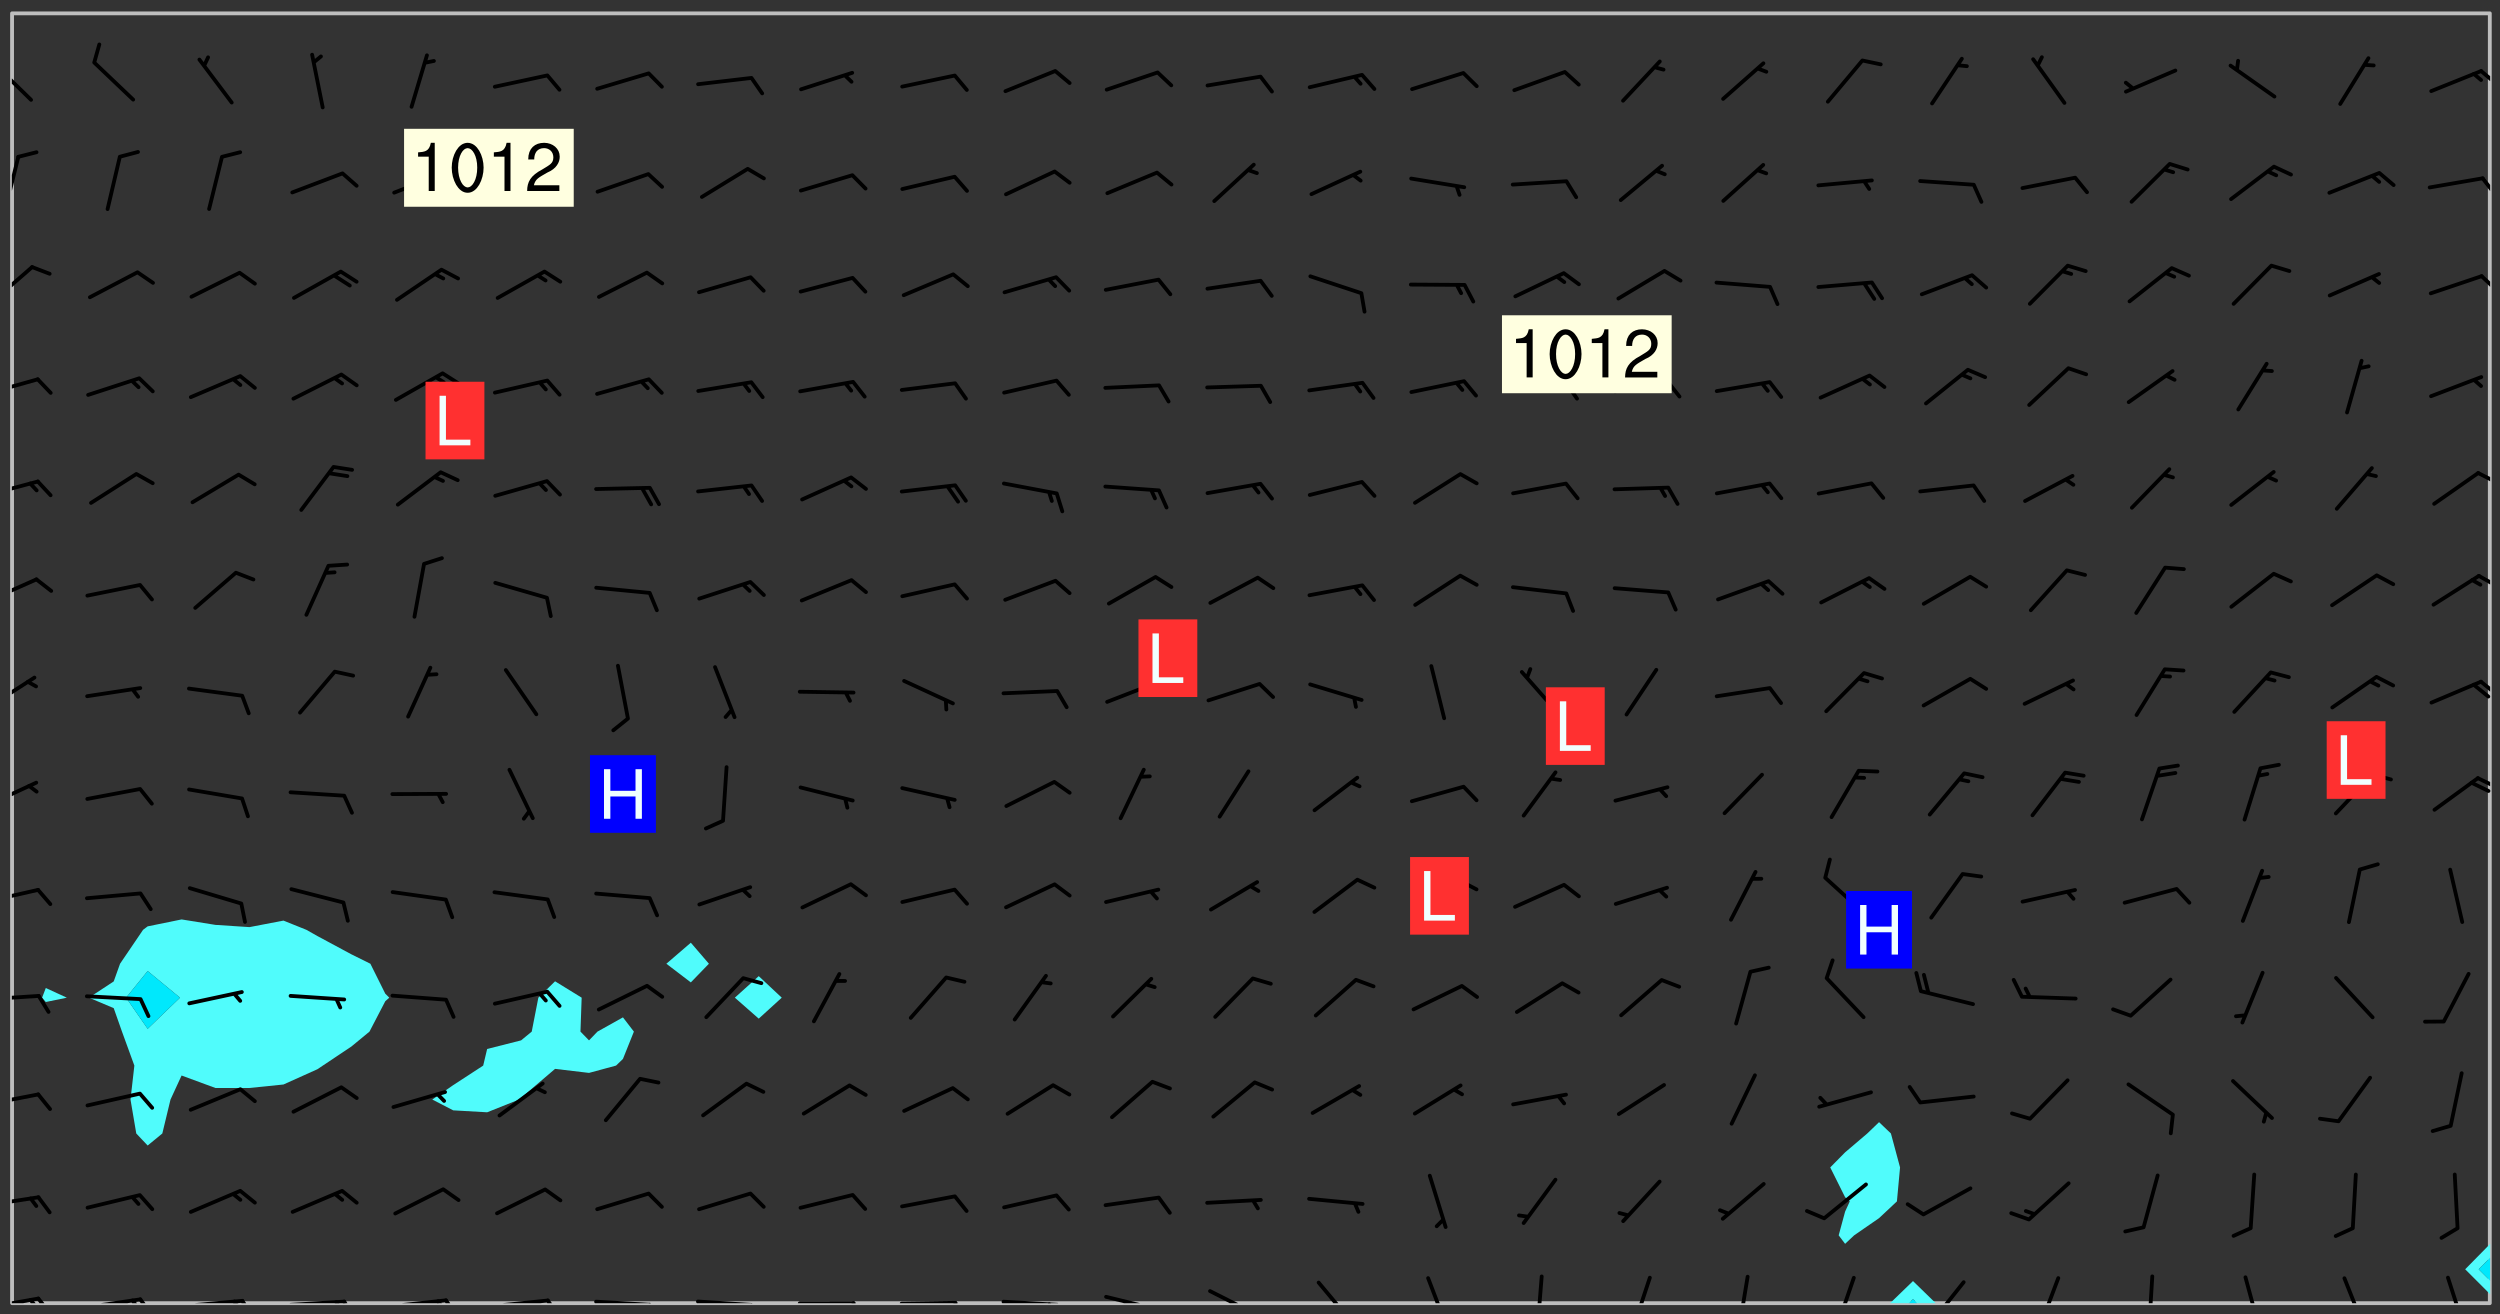 <svg xmlns="http://www.w3.org/2000/svg" role="img" xmlns:xlink="http://www.w3.org/1999/xlink" viewBox="142.45 309.95 326.84 171.84"><rect x="142.45" y="309.95" width="326.84" height="171.84" fill="#333333" stroke="none"/><defs><clipPath id="a"><path d="M144 311.672h1v168.656h-1zm0 0"/></clipPath><clipPath id="b"><path d="M144 311.672h324v168.656H144zm0 0"/></clipPath><clipPath id="c"><path d="M389 477h7v3.328h-7zm0 0"/></clipPath><clipPath id="d"><path d="M391 479h3v1.328h-3zm0 0"/></clipPath><clipPath id="e"><path d="M467 311.672h1V473h-1zm0 0"/></clipPath><clipPath id="f"><path d="M144 479h4v1.328h-4zm0 0"/></clipPath><clipPath id="g"><path d="M147 479h3v1.328h-3zm0 0"/></clipPath><clipPath id="h"><path d="M146 479h2v1.328h-2zm0 0"/></clipPath><clipPath id="i"><path d="M153 479h9v1.328h-9zm0 0"/></clipPath><clipPath id="j"><path d="M160 479h3v1.328h-3zm0 0"/></clipPath><clipPath id="k"><path d="M159 479h2v1.328h-2zm0 0"/></clipPath><clipPath id="l"><path d="M166 479h9v1.328h-9zm0 0"/></clipPath><clipPath id="m"><path d="M173 479h3v1.328h-3zm0 0"/></clipPath><clipPath id="n"><path d="M172 479h3v1.328h-3zm0 0"/></clipPath><clipPath id="o"><path d="M180 479h8v1.328h-8zm0 0"/></clipPath><clipPath id="p"><path d="M187 479h2v1.328h-2zm0 0"/></clipPath><clipPath id="q"><path d="M186 479h2v1.328h-2zm0 0"/></clipPath><clipPath id="r"><path d="M193 479h9v1.328h-9zm0 0"/></clipPath><clipPath id="s"><path d="M200 479h3v1.328h-3zm0 0"/></clipPath><clipPath id="t"><path d="M199 479h2v1.328h-2zm0 0"/></clipPath><clipPath id="u"><path d="M206 479h9v1.328h-9zm0 0"/></clipPath><clipPath id="v"><path d="M213 479h3v1.328h-3zm0 0"/></clipPath><clipPath id="w"><path d="M220 479h8v1.328h-8zm0 0"/></clipPath><clipPath id="x"><path d="M227 480h2v.328h-2zm0 0"/></clipPath><clipPath id="y"><path d="M233 479h8v1.328h-8zm0 0"/></clipPath><clipPath id="z"><path d="M240 480h2v.328h-2zm0 0"/></clipPath><clipPath id="A"><path d="M246 480h9v.328h-9zm0 0"/></clipPath><clipPath id="B"><path d="M253 480h3v.328h-3zm0 0"/></clipPath><clipPath id="C"><path d="M260 480h8v.328h-8zm0 0"/></clipPath><clipPath id="D"><path d="M267 480h2v.328h-2zm0 0"/></clipPath><clipPath id="E"><path d="M273 479h8v1.328h-8zm0 0"/></clipPath><clipPath id="F"><path d="M279 480h2v.328h-2zm0 0"/></clipPath><clipPath id="G"><path d="M286 479h9v1.328h-9zm0 0"/></clipPath><clipPath id="H"><path d="M292 480h2v.328h-2zm0 0"/></clipPath><clipPath id="I"><path d="M300 478h8v2.328h-8zm0 0"/></clipPath><clipPath id="J"><path d="M314 477h6v3.328h-6zm0 0"/></clipPath><clipPath id="K"><path d="M328 476h4v4.328h-4zm0 0"/></clipPath><clipPath id="L"><path d="M343 476h2v4.328h-2zm0 0"/></clipPath><clipPath id="M"><path d="M355 476h4v4.328h-4zm0 0"/></clipPath><clipPath id="N"><path d="M369 476h3v4.328h-3zm0 0"/></clipPath><clipPath id="O"><path d="M382 476h4v4.328h-4zm0 0"/></clipPath><clipPath id="P"><path d="M394 477h6v3.328h-6zm0 0"/></clipPath><clipPath id="Q"><path d="M408 476h4v4.328h-4zm0 0"/></clipPath><clipPath id="R"><path d="M423 476h2v4.328h-2zm0 0"/></clipPath><clipPath id="S"><path d="M435 476h4v4.328h-4zm0 0"/></clipPath><clipPath id="T"><path d="M448 476h4v4.328h-4zm0 0"/></clipPath><clipPath id="U"><path d="M462 476h3v4.328h-3zm0 0"/></clipPath><clipPath id="V"><path d="M144 466h4v2h-4zm0 0"/></clipPath><clipPath id="W"><path d="M144 452h4v3h-4zm0 0"/></clipPath><clipPath id="X"><path d="M144 439h4v2h-4zm0 0"/></clipPath><clipPath id="Y"><path d="M144 426h4v3h-4zm0 0"/></clipPath><clipPath id="Z"><path d="M144 412h4v4h-4zm0 0"/></clipPath><clipPath id="aa"><path d="M466 411h2v3h-2zm0 0"/></clipPath><clipPath id="ab"><path d="M465 412h3v2h-3zm0 0"/></clipPath><clipPath id="ac"><path d="M144 398h4v5h-4zm0 0"/></clipPath><clipPath id="ad"><path d="M466 398h2v3h-2zm0 0"/></clipPath><clipPath id="ae"><path d="M465 399h3v3h-3zm0 0"/></clipPath><clipPath id="af"><path d="M144 385h4v4h-4zm0 0"/></clipPath><clipPath id="ag"><path d="M466 384h2v3h-2zm0 0"/></clipPath><clipPath id="ah"><path d="M144 372h4v3h-4zm0 0"/></clipPath><clipPath id="ai"><path d="M466 371h2v3h-2zm0 0"/></clipPath><clipPath id="aj"><path d="M144 359h4v3h-4zm0 0"/></clipPath><clipPath id="ak"><path d="M144 344h3v6h-3zm0 0"/></clipPath><clipPath id="al"><path d="M466 345h2v3h-2zm0 0"/></clipPath><clipPath id="am"><path d="M144 330h2v8h-2zm0 0"/></clipPath><clipPath id="an"><path d="M466 333h2v3h-2zm0 0"/></clipPath><clipPath id="ao"><path d="M144 317h3v7h-3zm0 0"/></clipPath><clipPath id="ap"><path d="M466 318h2v4h-2zm0 0"/></clipPath><g id="aq" clip-path="url(#clip1)"><path fill="#fff" fill-opacity="0" fill-rule="evenodd" d="M0 0h1000v1000H0zm0 0"/><path fill="#d3d3d3" fill-opacity="0" fill-rule="evenodd" d="M162.152 355.867l-.234.293.059.234.117.172.176.234.293.348.113.059.117-.172.059-.234.176-.176.465-.176h.699l.234.293.289.816.059.176.176.23.352.234.699.699.172.176.234.348.234.41.289.582.41.465.23.234.234.176.117.23.176.293.172 1.164v.234l.059.289.059.117.117.117.348.41.117.172.176.176.176.234.117.172.172.352.059.234.234.406.234-.059-.176.176-.059.93h-.582l-.234-.113-.348.113-.117.117-.059.293-.059.176-.117.172-.465.293-.059.234-.059.113v.645l.059.172v.41l.059.059v.406l.059.406.117.176.059.059.23.641-.059.293v.699l-.059.582v.234l-.059.23-.055.352v1.922l.055.117h.426l-.367.117-.023.352.891 1.168 1.742.539 1.34.359v.539l.09.809.535.715 1.52.27.891-.086.09 1.164.535.18 1.16-.18 2.055-.984 1.16-.363 1.879-.176 1.695-.18-.18.719-1.516.086-1.25.09-.805.27-1.074.809.27.719.535.898-.18.625-.266.809.266 1.078.625.898.805.18 1.25-.18-.266.723.098.504.055.293v.172l.059.293v.406l.176.117.352.117h.406l.293-.176.113-.117.059-.117.117-.23.059-.176.352-.465.23-.176.176-.059.176.059.059.176.117.988.055.469.059.172.117.234.176.059.816.059h.289l.117.234.059.406.059.352v1.105l.117.293.117.348.289.699.176.352.582.754.352.176.172.059.469.234.641.465.348.234.293.176.293.055.23.062.816.348.293.176.113.172.352.352.117.176.523.641v.289l.059.352v.348l.059.352.059.289.117.059.172.059h.176l.582.234.176.117.176.289.176.234.113.234.293.23.117.117v.41l.059.055.289.234.234.117.059.117.117.172.059.117.23.234.059.176.234.059.117.059-.117.113-.059.117v.117l-.117.293-.117.289v.582l.176.117.117.059.059.117.117.117.113.059.176.348.059.352.059.406v.176l-.059.176-.117.699v.172l.117.176.293.293h.406l.176.117.117.172.117.293v.234h-.527l-.23-.234h-.234l-.176.059-.059.699.059.348.117.176.176.41.117.23.289.469.176.055h.523l.234.059.758.641.059.293v.234l.059.059.23.348v.352l-.117.172v.293l.293.289.293.176.172.059.293.176.293.117.582.406.289.234.293.176.219.16.016.012.23.176.641.523.176.234.117.176.176.176.113.172v.641l.117.176.469.117.582.117.234.059.23.113.293.117.113.059.586.352.289.172.176.062.176.055.176.059.699.352.289.176.234.055.289.176.234.117.641.406.293.117.172.059.234.059.41.059.23.059.234.117.059.172-.41.176.469.059.059.293.113.234.176.055.234.059.176.059.406.117.641.234.117.172.059.234v.176l-.059.117-.059.406.234.234.117.059.348.117.641.23.176.117.289.117.176.176.234.465.582 1.105.176.176.348.176.176.117.352.117 1.047.523.234.059.465.113.293.059.465.176.758.582.234.234.348.465.176.176.289.234.816.699.293.176.289.289.293.176.293.289.695.641.176.176.293.234.289.234.469.289.641.582.348.234.234.293.348.348.352.465.934.992.348.406.117.176.234.059.113.117.645.176.23.113.234.059.293.176.23.117.934.699.406.406.234.176.406.176.234.117.816.348.348.234.234.117.293.289.23.117.758.352.352.172.23.059.293.117.234.059.871.176h.816l.469.23.172.059.875.699.465.117.293.059.176.059.23.059.469.059.348.059.352.059.406.059h.293l.172.059v.23l.176.176h.293l.348.059.352.059.699.117h.641l.465-.234.293-.176.172-.117.41-.172.289-.176.934-.465.469-.293.523-.293.465-.172.465-.176 1.051-.465.289-.117.41-.117.289-.117.527-.176 1.516-.699.582-.348.289-.059.293-.059.348-.117.875-.23.352-.117h.113l.234-.059.875-.234.234-.059h.812l.352-.059.816-.117.172-.059.352-.055.293-.059.23-.059.816-.176.176-.059h.348l.234-.059.465-.117.758-.172.234-.059h.348l.41-.117.289-.059 1.285-.059h.289l.41-.059.23-.059h.176l.875-.117h.406l.41-.117h.348l.352-.113.871-.059h1.75l1.047.289.41.117.289.117.352.117.289.117 1.051.172.289.059h.293l.293.059.172.059.41.059.172.059.117.059h.117l.117.059.352.059h.113l.41.066 1.922.395 1.926.395 1.52.449 1.695.719 2.145.805 1.605-.719 1.43-.805 1.16-1.078 1.25-.449 3.035-.719 1.875-.359 2.145-1.348 2.234-1.254 2.5-1.258 1.695-.449 1.785-.18 1.16-.27.625.539 1.34-.27.715-.988.984-1.344.445-.18.805-.359 1.875-.539 1.785-.449 1.25-.27 1.16-.09 1.699-.09 1.961-.27 1.25-.09h.539l.625-.09h.891l2.145-.18 2.41-.18 2.59-.09 1.695.18 1.609.09 1.43.359 1.16.719 1.875.988 1.16 1.527.266.715.629.09.355.898.535.539.535 1.527 1.074.359h.535l-.805.535.09 1.707.715 2.695.891.805.895.988.715 1.258 1.785.539 1.52-.18.355 1.344 1.609-.805.98-.539.27.27.316-.215.219-.145.801.449.449-.359h.355l.535-.27.539-.719.535-.27.625-.988 1.16.449.84.371 1.395.617 1.695-.18h1.605l1.785.09.18-1.707.535-1.344.805.27.492.848.402.406-.09.539v.359l.715.449.711-.27h1.43l.359.988.445 1.258.715 1.344 1.25.629 1.695.629.715-.18.18-.539.98-.09.449.359.086 1.258-.266.629-.535.18v.539l.715.984.266.539.984.988.801 1.078-.266.359-.09.898-.625 2.332-.355 2.066-.09 1.793-.18.719-.09.539v1.438l-.98 1.883-.359 1.707-.535.898-.805 1.168-.266.539 2.055 1.254.086.359-.355.539-.09-.18v.809l.09 1.438-.445.715-1.074.094-.266.715.535.898.805.719 1.16.809 1.34.27.445.359-.355.449-1.789-.09-1.25-.449-.715-.719-.625-.09-.176 3.59-.188 1.309h89.359V311.703h-55.27v49.082l.762.125 3.289.543 2.023 2.836v2.754l2.352.332 2.348.332h4.051l-1.379 4.16-2.023.707-2.023.703-.543.344-2.594 1.617-.188.117-2.023-2.078-.73-2.742-2.672-2.078-1.375-3.5-.066-.082-1.957-2.672 2.75-1.418v-49.082H294.422v91.414l.117.031.133.012.074.074.105.047.09.059.086.059.09.059.297.297.059.09.031.117.027.117.016.137-.031.117-.059.09-.059.086-.043.105-.047.102-.027.121v.145l.176.27.148.148.074.086.074.074.043.105.062.09.059.086.043.105.059.09.047.102.043.105.059.086.117.18.074.074.062.086.059.09.043.105.059.09.059.086.062.09.059.09.043.102.117.18.074.074.059.086.074.074.09.059.105.047h.148l.133-.016.133.016.102-.047.074-.074.047-.102-.016-.133v-.148l-.047-.105-.027-.117-.047-.102-.027-.121-.043-.102-.062-.09-.043-.102-.043-.105-.031-.117-.016-.133-.012-.137.086-.059.059-.086.121-.031.043.105.016.133v.117l.059.102.059.09.09.059.148.148.059.09.043.105-.012.102.086.059.105.047.086.059.09.059.074.074-.117.027-.105.047-.086.059-.074.074-.059.09-.062.086-.027.121-.047.102-.043.105-.031.117-.012.133-.016.133v.148l.027.117.047.105.043.102.059.09.074.074.09.059.074.074.09.059.059.09.043.105.047.102.117.031.133.016h.148l.117-.031.105.043.043.105.047.102.027.121L299.5 410l.027.117.031.121.027.117.105.043.102.047.133-.016.148.148.062.086.074.074.07.074.09.062.105.043.102.043.117.031.137.016.117-.031.074-.074.027-.117-.012-.133-.031-.121-.027-.117.043-.105h.117l.09.062.117.027h.148l.133.016h.148l.133.016.133-.016h.148l.133-.016.133-.012.137.012.117-.027.133-.016.191-.059-.059.176-.016.133-.027.121-.016.133-.059.086-.133.016-.105.047-.105.043-.117.031-.117.027-.266.031h-.148l-.133.016-.074.074.059.086.148.148.117.18.074.07.09.062.09.059.086.059.09.059.102.043.105.062.105.043.086.059.105.047.102.043.18.117.059.09-.043.102-.047.105.016.133.223.223.059.09.043.102.031.121.043.102.016.133.031.117.012.137.031.117.148.148.102.043.105.043.117.031.133.016.137.016h.117l.117-.031.09-.059.043-.105.047-.102.043-.105.031-.117.012-.133v-.148l-.012-.133-.016-.133-.031-.117-.043-.105-.047-.105-.043-.102-.043-.105-.016-.133.016-.133.027-.117.031-.117.027-.121.047-.102.09-.059.086-.062.074-.074.09-.059.223-.223.059-.086.074-.074.117-.18.059-.086v-.148l-.074-.074-.102-.047-.105-.043-.102-.043-.059-.09-.047-.105-.027-.117.09-.059.117-.031.102-.043.18-.117.148-.148.012-.133-.012-.105-.09-.059-.133.016h-.148l-.133.016-.133-.016-.121-.031-.086-.059-.074-.074-.059-.09-.062-.086-.117-.18-.059-.086.031-.121.086-.059.121-.031.059-.086v-.121l-.031-.117-.059-.09-.059-.086-.047-.105-.027-.117-.016-.133.059-.09.074-.074.09-.059.117-.18.074-.074.059-.086.148-.148.121-.031.133-.016.133.016.074.074.043.105.016.133-.031.117-.117.031-.133.012-.148.148-.043.105-.047.102-.027.121-.031.117v.148l.031.117.043.105.059.09.074.07.074.074.117.031.121.027.117-.027.133-.016h.117l.09.059.074.074.047.105.059.086.102.047.133.016.105.043.086.059-.012.105-.074.074-.18.117-.059.09-.09.059-.07.074-.074.074-.062.09-.027.117-.016.133.016.133-.016.133v.148l.016.133.027.117.031.121.074.074.09.059.086.059.09.059.117.031v.086l-.102.047-.09.059-.266.031-.117.027h-.148l-.105.043-.102.047-.059.09-.062.234-.012.133-.031.121-.016.133v.293l-.012.133.012.137.016.133.133.016.133.012.121.031.086.059.074.074.047.105.043.102.016.133v.445l-.016.133v.445l.031.266.027.117.016.133.031.117.086.211.031.266v.148l-.031.117-.027.117-.031.121-.027.117-.031.117-.031.121-.012.133-.016.133.09.059.117-.031.102.016.047.105-.031.266v.441l-.043.105-.047.105-.043.102-.043.105-.059.086-.031.121-.043.117-.031.117-.016.133.016.133.059.09.105.047.086.059.059.086-.012.137-.031.117-.043.102v.445l-.016.133v.148l-.031.117-.043.105-.027.117-.047.105-.043.102-.031.121-.027.117-.031.133-.031.117-.027.117-.043.105-.031.117-.031.121-.012.133-.016.133v.297l.027.117v.148l.047.398.027.117.059.09.121.031h.148l.133-.016.059.09v.117l-.059.09-.09.059-.102.043-.105.047-.09.059-.086.059-.137.016-.117-.031-.133-.016-.102.047-.062.086-.012.137-.016.133-.031.117-.027.117-.016.133-.031.121v.297l.016.133.031.117v.148l.012.133v.148l-.027.117-.047.102-.027.121-.031.117-.059.09-.074.074-.102.043-.105.047-.117.027-.121.031-.102-.047.059-.086.105-.047.027-.117.031-.117.027-.121.031-.117v-.148l.016-.133-.031-.117-.043-.105-.105.016-.074.074-.102.043-.09.062-.074.074-.043.102-.016.133-.031.117L304.25 426l-.031.117-.027.117-.031.121-.027.117-.031.117-.043.105-.09.059h-.09l-.117-.031-.031-.086.016-.137-.031-.117v-.148l-.012-.133v-.148l-.062-.234-.027-.121-.043-.102-.047-.105-.059-.086-.059-.09-.043-.105-.062-.086-.148-.148-.07-.074-.105-.047-.105-.043-.102-.043-.297-.297-.09-.074-.086-.059-.105-.043-.09-.062-.086-.059-.105-.043-.09-.059-.086-.062-.074-.07-.105-.047-.086-.059-.105-.043-.09-.062-.102-.043-.105-.043-.086-.059-.105-.047-.105-.043-.102-.047-.09-.059-.102-.043-.105-.043-.09-.062-.117-.027-.133-.016-.133.016H299.75l-.133.016-.117-.031-.09-.059-.074-.074-.09-.059-.102-.047h-.148l-.121-.027-.102-.043-.074-.074-.117-.18-.09-.059-.102-.043-.09-.062-.105-.043-.09-.059-.086-.059-.105-.047-.059-.086-.059-.09-.043-.105-.047-.102-.074-.074-.086-.059-.074-.074-.09-.059-.223-.223-.043-.105-.031-.266.105-.043h.145l.105.043.074.074.09.059.086.059.105.047.09.059.148.148.07.074.148.148.062.086.074.074.086.059.074.074.09.062.09.059.086.059.27.176.102.047.105.043.102.043.047-.074.059-.086.074-.074.07-.074.105.043.074.074.059.09.043.102.047.105.043.105.121.027.117-.027.074-.09.043-.105.059-.09.074-.074.105-.043.117-.027.133.012.09.059.148.148.059.09.043.105.047.102.043.105.043.102.105.047.105.043.133.016.086-.059.059-.09.074-.074.105-.043.117.027.105.047.102.043.105.043.102.047.18.117v.117l-.016.133.016.133.016.137.059.086.102.047.121.027.117.031h.148l.117-.031.059-.09.18-.117.059-.09.074-.074.059-.086.117-.18.18-.117.117.031.09.059.043.074-.016.133v.117l.09.059h.148l.133-.016.133-.012.266-.031.105-.043.117-.031.121-.027.074-.074.07-.074.062-.09-.016-.105-.047-.102-.102-.043-.105-.016-.117.027-.266.031h-.148l-.074-.074-.09-.059-.117-.031-.117-.027-.133-.016h-.148l-.133.016h-.297l-.105-.047-.148-.148-.043-.102-.059-.09.223-.223.086-.059.105-.043.117-.031.133-.016.133.016.137.016.102.043.133-.012.09-.062.102-.043.062-.09-.047-.102-.09-.059-.117-.031-.102-.043-.059-.09-.062-.09v-.117l.016-.133.105-.047.074-.07v-.121l-.09-.059-.031-.117.09-.059.074-.074.043-.105.059-.09.047-.102.016-.133v-.148l-.047-.105-.043-.102-.09-.059-.133-.016-.102-.043-.137-.016-.117-.031h-.445l-.133-.016-.133-.012-.133-.016-.117-.031h-.148l-.133-.016-.133-.012-.266-.031-.121-.043-.086-.059-.074-.074v-.148l.012-.133.105-.047.102-.043.133-.016h.152l.133-.016h.293l.121.031.102.043.09.059.234.062.121-.047.09-.059.102-.043.133-.016.105.043.102.047.133.012.121-.027h.145l.121-.031.117-.027.105-.047.074-.074.086-.059.148-.148.059-.086.047-.105.027-.117.016-.105-.102-.043-.09-.059-.117-.031-.105-.043-.09-.062-.074-.086-.074-.074-.102-.043-.105-.047-.102-.043-.059-.09-.047-.102-.086-.211-.062-.086-.059-.09-.074-.074-.086-.059h-.27l-.117.031-.09.059-.102.043-.133.016-.105-.016-.027-.117-.062-.09-.117-.031-.102-.043-.148-.148-.031-.117-.016-.105.074-.074.18-.117.117-.027.117-.031.137.016.102.043.105.043.102.047.105.043.117.031.133.016.117.027.133.016.105-.016.09-.059-.074-.074-.105-.043-.074-.074-.074-.09-.148-.148-.086-.059-.09-.059-.074-.074-.09-.059-.102-.047-.121-.027-.102-.047-.105-.043-.117-.031-.102-.043-.121-.031h-.148l-.117.031-.105.043-.086.062-.18.117-.086.059-.09.059-.105.047-.086.059-.105.043-.102.043-.105.047-.074.074-.059.09-.059.086-.047.105-.059.086-.074.074-.133-.012-.117-.031h-.117l-.074.074-.09.059-.074.074-.09.059-.086.059-.105.047-.102.043-.137.016-.102-.043-.148-.148-.105-.047h-.086l-.105.047-.102.043-.121.031-.117-.031-.074-.074v-.117l.031-.121.074-.07.059-.09.074-.074.117-.031.105-.043h.293l.133-.016.137-.016.102-.043.09-.059.102-.047.09-.059.133-.012.09.059.133.012.09-.059.086-.059.105-.043.09-.059.086-.062.09-.059.148-.148.059-.086.059-.09.105-.043.133-.016.117.027.121.031.059-.059.059-.09.031-.266.027-.117.105.012.133.016.102-.043.09-.059.059-.09.074-.074.059-.09.047-.102.012-.133-.012-.133-.047-.105-.148-.148-.059-.09-.059-.086-.043-.105v-.445l.016-.133v-.148l.012-.133-.059-.059-.09.059-.102-.043-.18-.117-.086-.059-.062-.09-.059-.09-.074-.074-.086-.059-.121.031-.102.012-.105.047-.086.059-.105.043-.148.148-.09.059-.086.059-.09.062-.105.043-.133.016v-.121l.105-.043.117-.031.074-.07.043-.105v-.148l-.027-.117-.148-.148-.133-.016h-.148l-.117.031-.105.043-.102.043-.09.062-.117.027-.074-.074.012-.133-.043-.102-.043-.105-.09-.059-.117.027-.121.031-.117.031-.102.043-.121.031-.102.043-.105.043-.09.059-.102.016v-.117l.016-.133-.059-.09-.074.043-.148.148-.059.09-.074.074-.047.105-.043.102-.074.074-.059.09-.074.074-.059.086-.074.074-.09.062-.074.07-.074.074-.102.016-.133.016-.105-.043v-.121l.148-.148.043-.102.059-.09.047-.102.043-.105.059-.09.031-.117.043-.102.031-.121.027-.117.047-.105.043-.102.043-.105.074-.07.09-.062.09-.059.102-.043h.297l.266-.031.105-.043-.074-.074-.117-.031-.105-.043-.09-.059-.102-.047-.09-.059-.102-.043-.105-.043-.09-.062-.086-.059-.105-.043-.102-.043-.121-.031-.117-.031-.102-.043L297.5 410.25l-.102-.043-.09-.059-.043-.105-.016-.133.102-.043.133-.016.137.016.133-.016.102-.043.059-.09.016-.105-.09-.059-.074-.074-.102-.043-.09-.059-.148-.148-.043-.105-.016-.133v-.293l-.059-.09-.09-.059-.074-.074-.043-.105-.031-.117-.059-.09-.074-.074-.117-.027-.074-.074-.09-.059-.09-.062-.086-.059-.074-.074-.059-.086-.047-.105-.086-.059-.148-.148-.195-.059-.133.016-.102.043-.074.074-.047.102-.043.105-.059.09-.059.086-.297.297-.09.059h-.086l-.062-.086-.043-.105.031-.117.059-.09.027-.117-.012-.133-.09-.062-.105.047-.117.027-.117.031-.27.176-.102.047-.117.027-.105.047-.09.059-.102.043-.059-.086-.047-.105.016-.133.047-.105.07-.074.074-.07.059-.09v-.148l-.043-.105h-.238l-.102.047-.031.117-.027.117-.031.121-.074.043-.133.016-.074-.047-.043-.102-.043-.105-.047-.102-.043-.105-.121.031-.102.043-.133.016-.117.031-.105.043-.09.059-.102.047-.121.027-.133.016-.102-.043-.059-.09-.047-.105-.043-.102-.043-.105v-.117l.059-.09.086-.059.18-.117.102-.047.105-.043.105-.059.102-.043.09-.062.102-.043.105-.059.102-.047.09-.059.105-.043.102-.043.09-.062.102-.043.137-.016.117.031.102.043.121.031.102.043.105.047.102.043.105.043.102.047.105.043.102.043.105.047.086.059.105.043.117.031.105.043.102.047.09.059.105.043.102.043.105.047.117.027.102.047.121.027h.148l.086-.059.016-.102.059-.09-.027-.117-.074-.074-.117-.18-.074-.074-.09-.074-.18-.117-.086-.059-.105-.043-.102-.047-.27-.176-.059-.09-.074-.074-.059-.09-.043-.102-.031-.117-.016-.137v-.562l-.012-.133-.016-.133-.031-.117-.016-.133-.012-.133-.031-.121-.223-.223-.059-.086-.016-.105.031-.117.133-.016v-91.414H172.992v1.453l-.059.234-.352 1.051-.172.523-.117.348-.176.41-.117.172-.234.293-.23.059h-.352l-.117.059-.23.406v.293l.117.176.23.23.117.234.641.758.293.465.176.234.23.352.234.348.641.816.176.465.172.41.117.695.176.469.117 1.398.059.465v.875l.117 1.047v4.781l-.059.465-.352 1.281-.176.523-.113.41-.352.93L172.934 336l-.234.582-.117.176-.172.348-.176.406-.352.816-.059.293-.113.293-.117.289-.059.176-.117.875-.059.406-.059.117-.059.176-.059.172-.23.527-.117.172v.234l-.117.234-.059.172-.176.586v.289l-.059.176v.293l-.059.113-.059.527v.172l-.055.234v2.621l-.176.816-.117.176-.176.234-.117.172-.113.234-.586.934-.23.289-.293.465-.176.234-.289.352-.352.699-.113.23-.176.41-.176.23-.406.527-.816.699-.293.172-.289.234-.176.117-.176.176-.523.406-.527.176-.172.176-.234.055-.641.176h-.758m12.211 31.023l-1.074.449.359.895 1.25-.715.445-.539-.98-.09"/><path fill="#d3d3d3" fill-opacity="0" fill-rule="evenodd" d="M201.508 416.598h-.895l.449.629.98.359.805-.09.445-.988-.176.09-.715-.355-.895.355m154.621 59.07l-.059-.523v-.293l.113-.293.059-.23.469-.469h.113l.117-.113.117-.059h.176l.234-.059h.348l.234.059.117.059.23.172.059.176.117.582v.293l-.117.176-.172.289-.176.176-.527.523-.23.234-.117.059h-.176l-.117-.059-.406-.293-.176-.117-.117-.059-.059-.113-.055-.117m6.641-10.957l-.059-.172v-1.109l.059-.172.176-.059.172-.059h.176l.234-.059.117.059.059.699-.059.172-.117.176-.117.059-.234.523-.113.059h-.234l-.059-.117m9.613-14.391l-.117-.176v-.699l.293-.875.117-.172.176-.352.113-.23.117-.293.352-.758.117-.23.172-.234h.176l.117-.059h.641l.117.059.234.234.172.113.352.293.117.117.113.176v.113l.117.059.117.117v.699l-.059.176v.23l-.059.176-.348 1.051-.117.23-.117.234-.117.059-.23.234-.641.289h-.875l-.41-.117-.641-.465"/><path fill="none" stroke="#bebebe" stroke-linecap="round" stroke-linejoin="round" stroke-miterlimit="10" stroke-width=".5" d="M467.957 311.695H144.027v168.625h323.93v-168.625"/><g clip-path="url(#a)"><path fill="#fff" fill-opacity="0" fill-rule="evenodd" d="M144 475.891v4.438h.004H144V311.672h.004H144v164.219"/></g><g clip-path="url(#b)"><path fill="#fff" fill-opacity="0" fill-rule="evenodd" d="M144.004 480.328V311.672h4.434v127.445l-.484 1.266.484.566 2.75-.566-2.75-1.266V311.672h17.754v118.48l-4.438.906-.598.449-3.012 4.438-.828 2.312-3.234 2.125 3.234 1.367 1.082 3.07 1.617 4.441-.504 4.438.754 4.438 1.488 1.574 1.918-1.574 1.07-4.438 1.449-3.141 4.438 1.637 4.438-.008 4.441-.453 4.438-1.996.711-.477 3.727-2.488 2.371-1.953 2.066-3.973.523-.465-.523-.523-1.949-3.914-2.488-1.234-4.438-2.387-1.445-.816-2.992-1.203-4.441.852-4.438-.289-4.438-.715V311.672h48.824v126.57l-2.184 2.141-.867 4.438-1.391 1.145-4.438 1.125-.516 2.172-3.922 2.555-2.73 1.883 2.73 1.414 4.438.254 4.168-1.668.27-.219 4.441-3.789 4.438.527 3.535-.957.902-.871 1.43-3.57-1.43-1.863-3.332 1.863-1.105 1.145-1.117-1.145.156-4.438-3.477-2.141V311.672h17.75V433.195l-3.199 2.75 3.199 2.441 2.363-2.441-2.363-2.75V311.672h8.879v125.895l-3.125 2.816 3.125 2.742 3.008-2.742-3.008-2.816V311.672h146.465v144.984l-1.539 1.48-2.898 2.465-1.945 1.973 1.945 3.898.613.543-.613 1.336-.84 3.102.84 1.113 1.184-1.113 3.254-2.246 2.336-2.191.41-4.441-1.195-4.438-1.551-1.48V311.672h79.887v160.91l-3.258 3.309 3.258 3.258v1.18h-72.473l-2.977-2.898-2.996 2.898H144.004"/></g><path fill="#50fcfc" fill-rule="evenodd" d="M148.438 440.949l-.484-.566.484-1.266 2.75 1.266-2.75.566m8.879.801l-3.234-1.367 3.234-2.125.828-2.312 3.012-4.438.598-.449v5.836l-2.82 3.488 2.82 4.07 4.227-4.07-4.227-3.488v-5.836l4.438-.906 4.438.715 4.438.289 4.441-.852L182.5 431.508l1.445.816 4.438 2.387 2.488 1.234 1.949 3.914.523.523-.523.465-2.066 3.973-2.371 1.953-3.727 2.488-.711.477-4.438 1.996-4.441.453-4.438.008-4.438-1.637-1.449 3.141-1.07 4.438-1.918 1.574-1.488-1.574-.754-4.438.504-4.438-1.617-4.441-1.082-3.07"/><path fill="#00e8fc" fill-rule="evenodd" d="M161.754 444.453l-2.82-4.07 2.82-3.488 4.227 3.488-4.227 4.07"/><path fill="#50fcfc" fill-rule="evenodd" d="M201.699 455.113l-2.73-1.414 2.73-1.883 3.922-2.555.516-2.172 4.438-1.125 1.391-1.145.867-4.438 2.184-2.141 3.477 2.141-.156 4.438 1.117 1.145 1.105-1.145 3.332-1.863 1.43 1.863-1.43 3.57-.902.871-3.535.957-4.438-.527-4.441 3.789-.27.219-4.168 1.668-4.438-.254m31.066-16.727l-3.199-2.441 3.199-2.75 2.363 2.75-2.363 2.441m8.879 4.738l-3.125-2.742 3.125-2.816 3.008 2.816-3.008 2.742m142.027 23.348l-1.945-3.898 1.945-1.973 2.898-2.465 1.539-1.48 1.551 1.48 1.195 4.438-.41 4.441-2.336 2.191-3.254 2.246-1.184 1.113-.84-1.113.84-3.102.613-1.336-.613-.543"/><g clip-path="url(#c)"><path fill="#50fcfc" fill-rule="evenodd" d="M389.551 480.328h2.441l.555-.535.551.535h2.426l-2.977-2.898-2.996 2.898"/></g><g clip-path="url(#d)"><path fill="#00e8fc" fill-rule="evenodd" d="M391.992 480.328l.555-.535.551.535h-1.105"/></g><path fill="#50fcfc" fill-rule="evenodd" d="M467.996 479.148l-3.258-3.258 3.258-3.309v1.793l-1.492 1.516 1.492 1.492v1.766"/><path fill="#00e8fc" fill-rule="evenodd" d="M467.996 477.383l-1.492-1.492 1.492-1.516v3.008"/><path fill="#50fcfc" fill-rule="evenodd" d="M467.996 477.383v1.766l.004.004v-1.766l-.004-.004"/><path fill="#00e8fc" fill-rule="evenodd" d="M467.996 474.375v3.008l.004.004v-3.016l-.004.004"/><path fill="#50fcfc" fill-rule="evenodd" d="M467.996 472.582v1.793l.004-.004v-1.793l-.004.004"/><g clip-path="url(#e)"><path fill="#fff" fill-opacity="0" fill-rule="evenodd" d="M467.996 311.672H468v160.906-160.906h-.004"/></g><g clip-path="url(#f)"><path fill="none" stroke="#000" stroke-linecap="round" stroke-linejoin="round" stroke-miterlimit="10" stroke-width=".5" d="M147.461 479.719l-6.922 1.223"/></g><g clip-path="url(#g)"><path fill="none" stroke="#000" stroke-linecap="round" stroke-linejoin="round" stroke-miterlimit="10" stroke-width=".5" d="M147.461 479.719l1.512 1.93"/></g><g clip-path="url(#h)"><path fill="none" stroke="#000" stroke-linecap="round" stroke-linejoin="round" stroke-miterlimit="10" stroke-width=".5" d="M146.453 479.895l.754.969"/></g><g clip-path="url(#i)"><path fill="none" stroke="#000" stroke-linecap="round" stroke-linejoin="round" stroke-miterlimit="10" stroke-width=".5" d="M160.793 479.824l-6.953 1.012"/></g><g clip-path="url(#j)"><path fill="none" stroke="#000" stroke-linecap="round" stroke-linejoin="round" stroke-miterlimit="10" stroke-width=".5" d="M160.793 479.824l1.449 1.977"/></g><g clip-path="url(#k)"><path fill="none" stroke="#000" stroke-linecap="round" stroke-linejoin="round" stroke-miterlimit="10" stroke-width=".5" d="M159.781 479.969l.727.988"/></g><g clip-path="url(#l)"><path fill="none" stroke="#000" stroke-linecap="round" stroke-linejoin="round" stroke-miterlimit="10" stroke-width=".5" d="M174.129 480.016l-7 .629"/></g><g clip-path="url(#m)"><path fill="none" stroke="#000" stroke-linecap="round" stroke-linejoin="round" stroke-miterlimit="10" stroke-width=".5" d="M174.129 480.016l1.344 2.051"/></g><g clip-path="url(#n)"><path fill="none" stroke="#000" stroke-linecap="round" stroke-linejoin="round" stroke-miterlimit="10" stroke-width=".5" d="M173.109 480.105l.672 1.027"/></g><g clip-path="url(#o)"><path fill="none" stroke="#000" stroke-linecap="round" stroke-linejoin="round" stroke-miterlimit="10" stroke-width=".5" d="M187.453 480.117l-7.016.422"/></g><g clip-path="url(#p)"><path fill="none" stroke="#000" stroke-linecap="round" stroke-linejoin="round" stroke-miterlimit="10" stroke-width=".5" d="M187.453 480.117l1.281 2.094"/></g><g clip-path="url(#q)"><path fill="none" stroke="#000" stroke-linecap="round" stroke-linejoin="round" stroke-miterlimit="10" stroke-width=".5" d="M186.434 480.18l.637 1.047"/></g><g clip-path="url(#r)"><path fill="none" stroke="#000" stroke-linecap="round" stroke-linejoin="round" stroke-miterlimit="10" stroke-width=".5" d="M200.754 479.953l-6.988.754"/></g><g clip-path="url(#s)"><path fill="none" stroke="#000" stroke-linecap="round" stroke-linejoin="round" stroke-miterlimit="10" stroke-width=".5" d="M200.754 479.953l1.379 2.027"/></g><g clip-path="url(#t)"><path fill="none" stroke="#000" stroke-linecap="round" stroke-linejoin="round" stroke-miterlimit="10" stroke-width=".5" d="M199.738 480.062l.688 1.016"/></g><g clip-path="url(#u)"><path fill="none" stroke="#000" stroke-linecap="round" stroke-linejoin="round" stroke-miterlimit="10" stroke-width=".5" d="M214.07 479.973l-6.992.711"/></g><g clip-path="url(#v)"><path fill="none" stroke="#000" stroke-linecap="round" stroke-linejoin="round" stroke-miterlimit="10" stroke-width=".5" d="M214.07 479.973l1.367 2.039"/></g><g clip-path="url(#w)"><path fill="none" stroke="#000" stroke-linecap="round" stroke-linejoin="round" stroke-miterlimit="10" stroke-width=".5" d="M227.398 480.531l-7.016-.406"/></g><g clip-path="url(#x)"><path fill="none" stroke="#000" stroke-linecap="round" stroke-linejoin="round" stroke-miterlimit="10" stroke-width=".5" d="M227.398 480.531l1.023 2.23"/></g><g clip-path="url(#y)"><path fill="none" stroke="#000" stroke-linecap="round" stroke-linejoin="round" stroke-miterlimit="10" stroke-width=".5" d="M240.711 480.551l-7.012-.445"/></g><g clip-path="url(#z)"><path fill="none" stroke="#000" stroke-linecap="round" stroke-linejoin="round" stroke-miterlimit="10" stroke-width=".5" d="M240.711 480.551l1.012 2.234"/></g><g clip-path="url(#A)"><path fill="none" stroke="#000" stroke-linecap="round" stroke-linejoin="round" stroke-miterlimit="10" stroke-width=".5" d="M254.035 480.32l-7.027.016"/></g><g clip-path="url(#B)"><path fill="none" stroke="#000" stroke-linecap="round" stroke-linejoin="round" stroke-miterlimit="10" stroke-width=".5" d="M254.035 480.32l1.156 2.164"/></g><g clip-path="url(#C)"><path fill="none" stroke="#000" stroke-linecap="round" stroke-linejoin="round" stroke-miterlimit="10" stroke-width=".5" d="M267.348 480.277l-7.023.102"/></g><g clip-path="url(#D)"><path fill="none" stroke="#000" stroke-linecap="round" stroke-linejoin="round" stroke-miterlimit="10" stroke-width=".5" d="M267.348 480.277l1.184 2.152"/></g><g clip-path="url(#E)"><path fill="none" stroke="#000" stroke-linecap="round" stroke-linejoin="round" stroke-miterlimit="10" stroke-width=".5" d="M280.66 480.527l-7.016-.398"/></g><g clip-path="url(#F)"><path fill="none" stroke="#000" stroke-linecap="round" stroke-linejoin="round" stroke-miterlimit="10" stroke-width=".5" d="M279.637 480.469l.516 1.117"/></g><g clip-path="url(#G)"><path fill="none" stroke="#000" stroke-linecap="round" stroke-linejoin="round" stroke-miterlimit="10" stroke-width=".5" d="M293.879 481.168l-6.824-1.676"/></g><g clip-path="url(#H)"><path fill="none" stroke="#000" stroke-linecap="round" stroke-linejoin="round" stroke-miterlimit="10" stroke-width=".5" d="M292.887 480.922l.301 1.191"/></g><g clip-path="url(#I)"><path fill="none" stroke="#000" stroke-linecap="round" stroke-linejoin="round" stroke-miterlimit="10" stroke-width=".5" d="M306.918 481.914l-6.273-3.172"/></g><g clip-path="url(#J)"><path fill="none" stroke="#000" stroke-linecap="round" stroke-linejoin="round" stroke-miterlimit="10" stroke-width=".5" d="M319.348 483.027l-4.504-5.398"/></g><g clip-path="url(#K)"><path fill="none" stroke="#000" stroke-linecap="round" stroke-linejoin="round" stroke-miterlimit="10" stroke-width=".5" d="M331.664 483.609l-2.508-6.562"/></g><g clip-path="url(#L)"><path fill="none" stroke="#000" stroke-linecap="round" stroke-linejoin="round" stroke-miterlimit="10" stroke-width=".5" d="M343.441 483.832l.566-7.004"/></g><g clip-path="url(#M)"><path fill="none" stroke="#000" stroke-linecap="round" stroke-linejoin="round" stroke-miterlimit="10" stroke-width=".5" d="M355.938 483.664l2.207-6.672"/></g><g clip-path="url(#N)"><path fill="none" stroke="#000" stroke-linecap="round" stroke-linejoin="round" stroke-miterlimit="10" stroke-width=".5" d="M369.781 483.797l1.148-6.934"/></g><g clip-path="url(#O)"><path fill="none" stroke="#000" stroke-linecap="round" stroke-linejoin="round" stroke-miterlimit="10" stroke-width=".5" d="M382.527 483.652l2.285-6.645"/></g><g clip-path="url(#P)"><path fill="none" stroke="#000" stroke-linecap="round" stroke-linejoin="round" stroke-miterlimit="10" stroke-width=".5" d="M394.801 483.078l4.371-5.5"/></g><g clip-path="url(#Q)"><path fill="none" stroke="#000" stroke-linecap="round" stroke-linejoin="round" stroke-miterlimit="10" stroke-width=".5" d="M409.059 483.613l2.484-6.57"/></g><g clip-path="url(#R)"><path fill="none" stroke="#000" stroke-linecap="round" stroke-linejoin="round" stroke-miterlimit="10" stroke-width=".5" d="M423.402 483.836l.43-7.016"/></g><g clip-path="url(#S)"><path fill="none" stroke="#000" stroke-linecap="round" stroke-linejoin="round" stroke-miterlimit="10" stroke-width=".5" d="M437.852 483.719l-1.84-6.781"/></g><g clip-path="url(#T)"><path fill="none" stroke="#000" stroke-linecap="round" stroke-linejoin="round" stroke-miterlimit="10" stroke-width=".5" d="M451.543 483.594l-2.594-6.531"/></g><g clip-path="url(#U)"><path fill="none" stroke="#000" stroke-linecap="round" stroke-linejoin="round" stroke-miterlimit="10" stroke-width=".5" d="M464.641 483.672l-2.156-6.688"/></g><g clip-path="url(#V)"><path fill="none" stroke="#000" stroke-linecap="round" stroke-linejoin="round" stroke-miterlimit="10" stroke-width=".5" d="M147.473 466.477l-6.945 1.074"/></g><path fill="none" stroke="#000" stroke-linecap="round" stroke-linejoin="round" stroke-miterlimit="10" stroke-width=".5" d="M147.473 466.477l1.469 1.969m-2.48-1.812l.734.984m13.535-1.426l-6.832 1.645m6.832-1.645l1.629 1.84m-2.621-1.602l.812.922m13.312-1.715l-6.465 2.754m6.465-2.754l1.906 1.543m-2.848-1.141l.953.77m13.305-1.168l-6.469 2.746m6.469-2.746l1.906 1.547m-2.848-1.145l.953.77m13.203-1.383l-6.27 3.168m6.27-3.168l2.008 1.414m11.32-1.391l-6.293 3.121m6.293-3.121l1.996 1.43m11.535-.891l-6.727 2.043m6.727-2.043l1.73 1.738m11.582-1.742l-6.723 2.051m6.723-2.051l1.734 1.738m11.633-1.551l-6.824 1.676m6.824-1.676l1.633 1.828m11.723-1.648l-6.906 1.316m6.906-1.316l1.535 1.914m11.75-2.039l-6.848 1.566m6.848-1.566l1.609 1.852m11.762-1.562l-6.957.988m6.957-.988l1.445 1.984m11.898-1.68l-7.016.379m5.996-.324l.633 1.051m13.691-.582l-6.996-.668m5.977.57l.473 1.133m11.402 1.988l-2.074-6.715m1.77 5.738l-.863.871m11.367-.418l4.156-5.668m-3.551 4.844l-1.215-.176m13.621.75l4.762-5.168m-4.066 4.418l-1.188-.312m13.512.754l5.355-4.551m-4.578 3.887l-1.141-.453m13.625 1.055l5.461-4.426m-5.461 4.426l-2.258-.957m15.23.449l6.145-3.41m-6.145 3.41l-2.059-1.336m15.848 1.996l5.195-4.73m-5.195 4.73l-2.309-.824m3.066.137l-1.156-.414m15.391 2.129l1.844-6.781m-1.844 6.781l-2.395.543m16.398-.43l.465-7.012m-.465 7.012l-2.238 1.004m15.586-1l.398-7.016m-.398 7.016l-2.23 1.023m15.93-1.023l-.371-7.02m.371 7.02l-2.102 1.266"/><g clip-path="url(#W)"><path fill="none" stroke="#000" stroke-linecap="round" stroke-linejoin="round" stroke-miterlimit="10" stroke-width=".5" d="M147.449 453.031l-6.898 1.332"/></g><path fill="none" stroke="#000" stroke-linecap="round" stroke-linejoin="round" stroke-miterlimit="10" stroke-width=".5" d="M147.449 453.031l1.543 1.91m11.75-2.016l-6.855 1.547m6.855-1.547l1.602 1.855m11.535-2.426l-6.496 2.684m6.496-2.684l1.891 1.562m11.305-1.816l-6.258 3.195m6.258-3.195l2.012 1.406m11.547-.789l-6.746 1.961m5.766-1.676l.855.879m12.891-2.273l-5.648 4.18m4.828-3.57l1.105.527m12.445-1.754l-4.477 5.414m4.477-5.414l2.406.492m11.508.141l-5.676 4.145m5.676-4.145l2.207 1.074m11.262-.844l-5.984 3.688m5.984-3.688l2.117 1.242m11.387-.891l-6.363 2.984m6.363-2.984l1.965 1.473m11.145-1.852l-5.949 3.738m5.949-3.738l2.129 1.223m10.855-1.668l-5.285 4.629m5.285-4.629l2.293.871m11.086-.793l-5.418 4.477m5.418-4.477l2.27.938m11.379-.461l-6.082 3.523m5.195-3.012l1.043.648m13.109-1.238l-5.984 3.68m5.117-3.145l1.055.621m13.59.047l-6.91 1.273m5.906-1.09l.762.961m13.059-2.406l-5.91 3.797m14.746 1.266l3.047-6.332m8.406 4.109l6.77-1.883m-5.785 1.609l-.844-.891m13.066.609l6.988-.773m-6.988.773l-1.383-2.027m15.734 4.152l4.914-5.023m-4.914 5.023l-2.352-.691m21.027.16l-5.805-3.961m5.805 3.961l-.27 2.438m13.23-2l-5.098-4.836m4.355 4.133l-.324 1.18m9.77-.051l4.125-5.691m-4.125 5.691l-2.43-.336m17.09.93l1.438-6.879m-1.438 6.879l-2.355.688"/><g clip-path="url(#X)"><path fill="none" stroke="#000" stroke-linecap="round" stroke-linejoin="round" stroke-miterlimit="10" stroke-width=".5" d="M147.508 440.152l-7.016.461"/></g><path fill="none" stroke="#000" stroke-linecap="round" stroke-linejoin="round" stroke-miterlimit="10" stroke-width=".5" d="M147.508 440.152l1.289 2.09m12.027-1.672l-7.02-.371m7.02.371l1.035 2.223m12.207-3.148l-6.871 1.48m5.871-1.266l.789.938m13.594-.18l-7.008-.469m5.988.402l.504 1.117m13.832-1.02l-7.008-.531m7.008.531l.984 2.246m12.25-3.293l-6.852 1.566M214 439.602l1.605 1.855m-2.602-1.629l.805.926m13.234-1.922l-6.305 3.102m6.305-3.102l1.988 1.438m10.59-2.438l-4.832 5.102m4.832-5.102l2.367.652m10.199-1.195l-3.332 6.188m2.848-5.285l1.227.004m13.223-.453l-4.633 5.281m4.633-5.281l2.387.562m10.656-.777l-4.09 5.715m3.496-4.883l1.215.16m13.152-.602l-5.008 4.93m4.281-4.211l1.168.367m12.828-1.133l-4.914 5.023m4.914-5.023l2.352.691m11.133-.512l-5.254 4.664m5.254-4.664l2.301.855m11.547-.055l-6.32 3.066m6.32-3.066l1.984 1.445m11.141-1.793l-5.938 3.758m5.938-3.758l2.133 1.215m10.863-1.641l-5.301 4.609m5.301-4.609l2.293.879m9.309-1.961l-1.871 6.773m1.871-6.773l2.395-.535m7.57 1.371l4.828 5.105m-4.828-5.105l.781-2.328m11.539 4.031l6.816 1.695m-6.816-1.695l-.598-2.379m1.59 2.625l-.598-2.379m12.816 2.863l7.023.238m-7.023-.238l-1.078-2.207m2.102 2.238l-.539-1.102m13.738 3.547l5.207-4.719m-5.207 4.719l-2.309-.832m16.906 1.73l2.645-6.512m-2.262 5.562l-1.219.125m17.863.141l-4.781-5.148M461.938 443.5l3.25-6.23m-3.25 6.23l-2.453.02"/><g clip-path="url(#Y)"><path fill="none" stroke="#000" stroke-linecap="round" stroke-linejoin="round" stroke-miterlimit="10" stroke-width=".5" d="M147.426 426.289l-6.852 1.559"/></g><path fill="none" stroke="#000" stroke-linecap="round" stroke-linejoin="round" stroke-miterlimit="10" stroke-width=".5" d="M147.426 426.289l1.605 1.859m11.785-1.395l-7 .629m7-.629l1.34 2.055m11.84-.734l-6.734-2.012m6.734 2.012l.484 2.406m12.867-2.539l-6.805-1.746m6.805 1.746l.578 2.387m12.812-2.77l-6.957-.98m6.957.98l.84 2.309m12.48-2.328l-6.965-.941m6.965.941l.852 2.301m12.48-2.477l-7-.59m7 .59l.969 2.254m12.172-3.68l-6.652 2.262m5.684-1.934l.895.844m13.23-1.559l-6.336 3.039m6.336-3.039l1.977 1.453m11.59-.746l-6.836 1.621m6.836-1.621l1.621 1.844m11.453-2.535l-6.355 3.004m6.355-3.004l1.965 1.469m11.59-.777l-6.836 1.621m5.844-1.387l.809.922m13.102-2.141l-6.039 3.59m5.16-3.066l1.051.637m12.934-1.477l-5.621 4.223m5.621-4.223L322.129 426m11.184-.914l-5.801 3.965m5.801-3.965l2.172 1.137m11.445-.594l-6.41 2.879m6.41-2.879l1.941 1.504m11.52-1.125l-6.699 2.121m5.723-1.812l.879.855m11.668-3.23l-3.211 6.254m2.742-5.344l1.227-.016m8.355-.133l5.195 4.73m-5.195-4.73l.605-2.379m17.359 1.891l-4.105 5.707m4.105-5.707l2.43.332m12.262 1.758l-6.859 1.527m5.863-1.305l.797.93m13.48-1.289l-6.793 1.801m6.793-1.801l1.668 1.801m9.516-4.18l-2.527 6.559m2.16-5.605l1.219-.145m11.914-.969l-1.426 6.879m1.426-6.879l2.352-.688m9.461.703l1.578 6.848"/><g clip-path="url(#Z)"><path fill="none" stroke="#000" stroke-linecap="round" stroke-linejoin="round" stroke-miterlimit="10" stroke-width=".5" d="M147.188 412.273l-6.375 2.961"/></g><path fill="none" stroke="#000" stroke-linecap="round" stroke-linejoin="round" stroke-miterlimit="10" stroke-width=".5" d="M146.258 412.703l.98.742m13.531-.344l-6.906 1.301m6.906-1.301l1.531 1.918m11.793-.68l-6.926-1.176m6.926 1.176l.773 2.332m12.586-2.695l-7.016-.445m7.016.445l1.012 2.234m12.309-2.473l-7.027.031m6.004-.027l.582 1.082m11.77 2.094l-3.051-6.328m2.605 5.406l-.727.992m12.77.273l.383-7.016m-.328 5.996l-1.113.516m14.332.5l.465-7.012m-.465 7.012l-2.238 1.008m19.195-3.656l-6.816-1.711m5.824 1.461l.293 1.191m14.031-1.027l-6.855-1.539m5.859 1.316l.324 1.184m13.699-3.309l-6.277 3.156m6.277-3.156l2.004 1.418m9.688-3.012l-3.027 6.344m2.586-5.422l1.227-.051m12.902-.664l-3.773 5.93m17.996-5.094l-5.59 4.258m4.777-3.641l1.113.512m13.602.051l-6.766 1.898m6.766-1.898l1.695 1.773m10.32-3.652l-4.164 5.656m3.559-4.836l1.215.18m14.027.949l-6.805 1.754m5.812-1.496l.828.906m12.527-2.801l-4.902 5.031m17.539-5.547l-3.547 6.062m3.547-6.062l2.453.098m-2.969.781l1.227.051m13.082-.594l-4.504 5.391m4.504-5.391l2.402.504m-3.055.281l1.199.25m12.652-1.129l-4.273 5.578m4.273-5.578l2.422.402m-3.043.41l2.422.402m10.52-1.75l-2.281 6.648m2.281-6.648l2.422-.387m-2.754 1.355l2.422-.387m11.125-.613l-2.082 6.711m2.082-6.711l2.41-.457m-2.715 1.434l1.207-.23m13.789.059l-4.836 5.098m4.836-5.098l2.367.656m-3.07.086l1.184.328m13.258-.59l-5.68 4.141"/><g clip-path="url(#aa)"><path fill="none" stroke="#000" stroke-linecap="round" stroke-linejoin="round" stroke-miterlimit="10" stroke-width=".5" d="M466.402 411.684l2.207 1.074"/></g><g clip-path="url(#ab)"><path fill="none" stroke="#000" stroke-linecap="round" stroke-linejoin="round" stroke-miterlimit="10" stroke-width=".5" d="M465.574 412.285l2.207 1.074"/></g><g clip-path="url(#ac)"><path fill="none" stroke="#000" stroke-linecap="round" stroke-linejoin="round" stroke-miterlimit="10" stroke-width=".5" d="M146.953 398.535l-5.906 3.809"/></g><path fill="none" stroke="#000" stroke-linecap="round" stroke-linejoin="round" stroke-miterlimit="10" stroke-width=".5" d="M146.094 399.086l1.07.602m13.625.219l-6.945 1.062m5.934-.906l.734.98m13.602-.137l-6.965-.934m6.965.934l.855 2.297m11.25-5.445l-4.547 5.359m4.547-5.359l2.398.523m10.098-1.039l-2.91 6.395m2.488-5.465l1.223-.074m9.062-.551l3.992 5.785m11.973.559l-1.309-6.906m1.309 6.906l-1.914 1.535m15.852-1.715l-2.551-6.547m2.18 5.598l-.801.93m16.727-3.199l-7.027-.109m6.004.094l.559 1.094m13.457.336l-6.383-2.938m5.453 2.512l.07 1.223m14.492-2.414l-7.02.297m7.02-.297l1.242 2.117m11.84-3.238l-6.551 2.539m6.551-2.539l1.855 1.605m-2.809-1.234l.93.801m13.406-.977l-6.688 2.148m6.688-2.148l1.762 1.711m11.574.383l-6.727-2.035m5.746 1.738l.238 1.203m9.852-5.336l1.684 6.82m10.152-6.047l4.641 5.277m-3.965-4.512l.434-1.148m16.473.098l-3.895 5.848m18.734-3.461l-6.945 1.074m6.945-1.074l1.469 1.961m10.848-3.922l-4.945 4.992m4.945-4.992l2.348.707m-3.066.02l1.172.352m13.441-.324l-6.105 3.484m6.105-3.484l2.074 1.312m11.352-1.098l-6.328 3.055m5.406-2.609l.992.723m11.93-2.629l-3.695 5.977m3.695-5.977l2.445.16m-2.984.711l1.223.078m13.168-.543l-4.77 5.164m4.77-5.164l2.371.625m-3.066.129l1.188.309m13.328-.48l-5.777 4m5.777-4l2.18 1.125m-3.023-.543l1.094.562m13.41-.512l-6.473 2.734"/><g clip-path="url(#ad)"><path fill="none" stroke="#000" stroke-linecap="round" stroke-linejoin="round" stroke-miterlimit="10" stroke-width=".5" d="M466.797 399.07l1.906 1.547"/></g><g clip-path="url(#ae)"><path fill="none" stroke="#000" stroke-linecap="round" stroke-linejoin="round" stroke-miterlimit="10" stroke-width=".5" d="M465.855 399.469l1.906 1.547"/></g><g clip-path="url(#af)"><path fill="none" stroke="#000" stroke-linecap="round" stroke-linejoin="round" stroke-miterlimit="10" stroke-width=".5" d="M147.211 385.695l-6.422 2.855"/></g><path fill="none" stroke="#000" stroke-linecap="round" stroke-linejoin="round" stroke-miterlimit="10" stroke-width=".5" d="M147.211 385.695l1.934 1.508m11.613-.777l-6.887 1.395m6.887-1.395l1.559 1.895m10.973-3.496l-5.316 4.598m5.316-4.598l2.289.887m9.809-1.793l-2.883 6.41m2.883-6.41l2.449-.16m-2.867 1.094l1.223-.082m11.695-1.102l-1.254 6.914m1.254-6.914l2.336-.75m13.73 5.18l-6.754-1.949m6.754 1.949l.504 2.398m12.93-3.035l-6.992-.676m6.992.676l.938 2.27m12.223-3.695l-6.684 2.176m6.684-2.176l1.766 1.703m-2.738-1.387l.883.852m13.316-1.41l-6.504 2.66m6.504-2.66l1.887 1.566m11.602-1.012l-6.852 1.551m6.852-1.551l1.602 1.859m11.574-2.328l-6.574 2.488m6.574-2.488l1.844 1.617m11.238-2.113l-6.105 3.48m6.105-3.48l2.074 1.312m11.289-1.223l-6.203 3.301m6.203-3.301l2.035 1.371m11.633-.367l-6.91 1.293m6.91-1.293l1.527 1.922m-2.535-1.734l.766.961m13.051-2.414l-5.898 3.824m5.898-3.824l2.145 1.195m11.711 1.125l-6.977-.816m6.977.816l.891 2.289m12.438-2.418l-7.004-.555m7.004.555l.977 2.25m12.141-3.723l-6.609 2.387m6.609-2.387l1.82 1.648m-2.781-1.301l.91.824m13.195-1.57l-6.266 3.184m6.266-3.184l2.008 1.41m-2.922-.945l1.004.703m13.129-1.344l-6.074 3.535m6.074-3.535l2.086 1.293m10.547-2.133l-4.711 5.215m4.711-5.215l2.379.598m10.469-.953l-3.777 5.926m3.777-5.926l2.449.195m11.75.609l-5.543 4.316m5.543-4.316l2.242 1m11.223-.797l-5.84 3.91m5.84-3.91l2.16 1.16m11.199-1.09l-5.934 3.77"/><g clip-path="url(#ag)"><path fill="none" stroke="#000" stroke-linecap="round" stroke-linejoin="round" stroke-miterlimit="10" stroke-width=".5" d="M466.527 385.238l2.133 1.211"/></g><path fill="none" stroke="#000" stroke-linecap="round" stroke-linejoin="round" stroke-miterlimit="10" stroke-width=".5" d="M465.664 385.789l1.066.605"/><g clip-path="url(#ah)"><path fill="none" stroke="#000" stroke-linecap="round" stroke-linejoin="round" stroke-miterlimit="10" stroke-width=".5" d="M147.395 372.902l-6.789 1.812"/></g><path fill="none" stroke="#000" stroke-linecap="round" stroke-linejoin="round" stroke-miterlimit="10" stroke-width=".5" d="M147.395 372.902l1.672 1.797m-2.66-1.535l.836.898m13.035-2.145l-5.926 3.781m5.926-3.781l2.137 1.207M173.645 372l-6.027 3.613M173.645 372l2.102 1.266m10.309-2.27l-4.219 5.621m4.219-5.621l2.422.379m-3.035.441l2.422.379m12.199-.504l-5.605 4.234m5.605-4.234l2.227 1.035m-3.039-.418l1.109.516m13.594.023l-6.758 1.922m6.758-1.922l1.703 1.766m-2.684-1.488l.848.887m13.582-.285l-7.023.16m7.023-.16l1.203 2.141M226.383 373.75l1.199 2.141m13.117-2.473l-6.984.781m6.984-.781l1.383 2.027m-2.402-1.914l.695 1.012m13.348-2.176L247.316 375.25m6.406-2.883l1.941 1.5m-2.871-1.082l.969.75m13.562-.137l-6.977.816m6.977-.816l1.398 2.02m-2.414-1.898l1.398 2.016m12.898-1.078l-6.906-1.297m6.906 1.297l.73 2.344m-1.738-2.531l.367 1.172m14.004-1.383l-7.008-.5m7.008.5l.996 2.242m-2.016-2.316l.5 1.121m13.793-1.906l-6.922 1.219m6.922-1.219l1.508 1.934m-2.516-1.758l.754.969m13.516-1.387l-6.816 1.703m6.816-1.703l1.645 1.82m11.23-2.848l-5.938 3.758m5.938-3.758l2.133 1.211m11.668.031l-6.91 1.273m6.91-1.273l1.527 1.922m11.848-1.395l-7.023.219m7.023-.219l1.219 2.129m-2.242-2.098l.609 1.062m13.668-1.629l-6.906 1.289m6.906-1.289l1.531 1.918m-2.535-1.73l.766.957m13.551-1.168l-6.898 1.336m6.898-1.336l1.543 1.906m11.812-1.633l-6.98.785m6.98-.785l1.387 2.027m11.543-3.277l-6.207 3.289m5.305-2.812l1.016.688m12.543-2.039l-4.895 5.039m4.184-4.309l1.18.344m13.176-.711l-5.551 4.312m4.742-3.684l1.121.5m12.52-1.633l-4.586 5.32m3.922-4.547l1.195.27m13.371-.398l-5.758 4.027"/><g clip-path="url(#ai)"><path fill="none" stroke="#000" stroke-linecap="round" stroke-linejoin="round" stroke-miterlimit="10" stroke-width=".5" d="M466.441 371.793l2.184 1.117"/></g><g clip-path="url(#aj)"><path fill="none" stroke="#000" stroke-linecap="round" stroke-linejoin="round" stroke-miterlimit="10" stroke-width=".5" d="M147.383 359.539l-6.766 1.906"/></g><path fill="none" stroke="#000" stroke-linecap="round" stroke-linejoin="round" stroke-miterlimit="10" stroke-width=".5" d="M147.383 359.539l1.695 1.773m11.578-1.906l-6.684 2.172m6.684-2.172l1.766 1.707m-2.738-1.391l.883.852m13.297-1.457l-6.465 2.754m6.465-2.754l1.906 1.543m-2.848-1.145l.953.773m13.207-1.375l-6.273 3.16m6.273-3.16l2.004 1.414m-2.914-.957l1 .711m13.145-1.324l-6.109 3.473m6.109-3.473l2.07 1.312m-2.961-.809l1.035.656M214 359.703l-6.848 1.578M214 359.703l1.609 1.852m-2.605-1.621l.805.926m13.465-1.32l-6.766 1.91m6.766-1.91l1.695 1.77m-2.68-1.492l.848.887m13.535-.781l-6.934 1.145m6.934-1.145l1.488 1.949m-2.496-1.785l.742.977m13.574-1.188l-6.918 1.238m6.918-1.238l1.516 1.93m-2.523-1.75l.758.965m13.59-.961l-6.973.871m6.973-.871l1.414 2.008m11.84-2.359l-6.848 1.574m6.848-1.574l1.609 1.855m11.793-1.234l-7.02.328m7.02-.328l1.25 2.113m12.066-2.059l-7.023.219m7.023-.219l1.219 2.129m12.062-2.516l-6.957.992m6.957-.992l1.445 1.98m-2.457-1.836l.723.992m13.566-1.352l-6.883 1.426m6.883-1.426l1.566 1.887m-2.566-1.68l.781.941m13.578-.871l-6.973.867m6.973-.867l1.414 2.008m11.875-2.199l-6.918 1.25m6.918-1.25l1.52 1.926m11.801-1.887l-6.93 1.176m6.93-1.176l1.5 1.941m-2.508-1.773l.75.973m13.312-2l-6.406 2.891m6.406-2.891l1.941 1.5m-2.875-1.078l.973.75m12.812-1.926l-5.48 4.402m5.48-4.402l2.254.965m-3.051-.324l1.125.48m12.812-1.324l-5.129 4.805m5.129-4.805l2.32.793m11.297-.422l-5.734 4.062m4.898-3.473l1.098.551m12.039-2.094l-3.707 5.973m3.168-5.105l1.223.082m11.73-1.344l-1.906 6.762m1.629-5.781l1.199-.258m14.723 1.406l-6.566 2.504m5.613-2.141l.922.809"/><g clip-path="url(#ak)"><path fill="none" stroke="#000" stroke-linecap="round" stroke-linejoin="round" stroke-miterlimit="10" stroke-width=".5" d="M146.648 344.867l-5.297 4.621"/></g><path fill="none" stroke="#000" stroke-linecap="round" stroke-linejoin="round" stroke-miterlimit="10" stroke-width=".5" d="M146.648 344.867l2.293.875m11.484-.195l-6.223 3.266m6.223-3.266l2.027 1.383m11.32-1.32l-6.289 3.137m6.289-3.137l2 1.426m11.234-1.578l-6.125 3.441m6.125-3.441l2.066 1.324m-2.957-.824l2.066 1.324m11.988-2.074l-5.82 3.941m5.82-3.941l2.168 1.148m-3.016-.574l1.082.574m13.23-.902l-6.121 3.449m6.121-3.449l2.066 1.324m-2.957-.82l1.035.66m13.242-1.027l-6.266 3.176m6.266-3.176L229.031 347m11.551-.801l-6.75 1.957m6.75-1.957l1.707 1.762m11.629-1.68l-6.793 1.793m6.793-1.793l1.668 1.801m11.488-2.266l-6.477 2.727m6.477-2.727l1.902 1.547m11.547-1.168l-6.746 1.969m6.746-1.969l1.711 1.754m-2.691-1.469l.855.879m13.516-.848l-6.898 1.332m6.898-1.332l1.543 1.91m11.801-1.762l-6.953 1.035m6.953-1.035l1.457 1.973m11.715-.352l-6.668-2.207m6.668 2.207l.414 2.418m13.082-3.5l-7.027-.043m7.027.043l1.137 2.176m-2.16-2.18l.57 1.086m13.422-2.621l-6.336 3.035m6.336-3.035l1.977 1.457m-2.898-1.016l.988.73m13.094-1.461l-6.027 3.613m6.027-3.613l2.102 1.27m11.703.816l-7.004-.559m7.004.559l.973 2.254m12.34-2.828l-7 .594m7-.594l1.332 2.059m-2.352-1.973l1.332 2.059m12.785-3.094l-6.57 2.492m6.57-2.492l1.848 1.617m-2.801-1.258l.922.809m12.539-2.418l-4.953 4.988m4.953-4.988l2.348.711m-3.07.016l1.176.355m13.145-.762l-5.52 4.348m5.52-4.348l2.246.988m-3.047-.355l1.121.492m12.707-1.449l-4.941 4.996m4.941-4.996l2.352.707m11.715.387l-6.441 2.809m5.504-2.398l.961.762m13.398-.891l-6.656 2.246"/><g clip-path="url(#al)"><path fill="none" stroke="#000" stroke-linecap="round" stroke-linejoin="round" stroke-miterlimit="10" stroke-width=".5" d="M466.891 346.055l1.785 1.684"/></g><g clip-path="url(#am)"><path fill="none" stroke="#000" stroke-linecap="round" stroke-linejoin="round" stroke-miterlimit="10" stroke-width=".5" d="M144.844 330.453l-1.688 6.82"/></g><path fill="none" stroke="#000" stroke-linecap="round" stroke-linejoin="round" stroke-miterlimit="10" stroke-width=".5" d="M144.844 330.453l2.379-.602m10.895.59l-1.605 6.844m1.605-6.844l2.371-.625m10.984.637l-1.684 6.82m1.684-6.82l2.379-.602m13.379 2.766l-6.57 2.492m6.57-2.492l1.844 1.621m11.461-1.648l-6.551 2.547m6.551-2.547l1.859 1.598m-2.812-1.227l.93.797m13.512-.562l-6.898 1.336m6.898-1.336l1.543 1.906m11.645-2.391l-6.641 2.305m6.641-2.305l1.797 1.668m11.195-2.352l-5.992 3.672m5.992-3.672l2.113 1.246m11.57-.414l-6.734 2.008m6.734-2.008l1.723 1.746m11.648-1.547l-6.844 1.609m6.844-1.609l1.613 1.848m11.461-2.535l-6.363 2.984m6.363-2.984l1.961 1.473m11.418-1.328l-6.492 2.695m6.492-2.695l1.895 1.562m10.758-2.598l-5.168 4.762m4.418-4.066l1.156.406m13.52-.188l-6.387 2.938m5.457-2.508l.977.742m13.543.863l-6.938-1.133m5.93.969l.395 1.16m13.969-1.781l-7.016.438m7.016-.438l1.281 2.09m11.227-4.117l-5.402 4.492m4.617-3.84l1.137.465m12.875-1.223l-5.223 4.703m4.461-4.02l1.152.422m13.809.922l-6.996.648m5.98-.555l.672 1.023m13.668-.551l-7.012-.484m7.012.484l1 2.242m12.258-3.164l-6.895 1.359m6.895-1.359l1.547 1.902m10.812-3.699l-4.988 4.949m4.988-4.949l2.344.73m-3.066-.008l1.172.363m13.176-.73l-5.605 4.242m5.605-4.242l2.227 1.035m-3.043-.418l1.113.516m13.48-.309l-6.531 2.594m6.531-2.594l1.871 1.586m-2.82-1.211l.934.797m13.527-.473l-6.926 1.195"/><g clip-path="url(#an)"><path fill="none" stroke="#000" stroke-linecap="round" stroke-linejoin="round" stroke-miterlimit="10" stroke-width=".5" d="M467.023 333.266l1.504 1.938"/></g><g clip-path="url(#ao)"><path fill="none" stroke="#000" stroke-linecap="round" stroke-linejoin="round" stroke-miterlimit="10" stroke-width=".5" d="M141.488 318.094l5.023 4.91"/></g><path fill="none" stroke="#000" stroke-linecap="round" stroke-linejoin="round" stroke-miterlimit="10" stroke-width=".5" d="M154.77 318.125l5.09 4.848m-5.09-4.848l.664-2.363m13.086 1.977l4.223 5.617m-3.609-4.801l.52-1.109m13.602-.344l1.383 6.891m-1.18-5.887l.949-.777m13.859-.148l-2.012 6.734m1.719-5.754l1.203-.242m14.836 1.891l-6.871 1.48m6.871-1.48l1.582 1.875m11.664-2.141l-6.734 2.012m6.734-2.012l1.723 1.746m11.715-1.152l-6.98.82m6.98-.82l1.398 2.02m11.77-2.688l-6.688 2.156m5.715-1.84l.883.852m13.5-.812l-6.875 1.449m6.875-1.449l1.574 1.883m11.559-2.477l-6.512 2.637m6.512-2.637l1.883 1.574m11.504-1.383l-6.656 2.25m6.656-2.25l1.785 1.684m11.668-1.137l-6.93 1.156m6.93-1.156l1.492 1.949m11.777-2.18l-6.84 1.617m6.84-1.617l1.617 1.844m-2.613-1.605l.809.922m13.434-1.406l-6.703 2.109m6.703-2.109l1.75 1.723m11.52-1.855l-6.609 2.379m6.609-2.379l1.816 1.648m10.594-3.023l-4.801 5.129m4.102-4.383l1.188.32m13.059-.828l-5.266 4.652m4.5-3.977l1.148.43m12.555-1.473l-4.512 5.387m4.512-5.387l2.402.508m10.605-.738l-3.895 5.848m3.328-4.996l1.223.121m8.664-.906l4.094 5.711m-3.5-4.879l.547-1.098m10.992 4.504l6.461-2.762m-5.523 2.359l-.953-.77m13.691-2.234l5.738 4.051m-4.906-3.465l.156-1.215m17.039-.34l-3.688 5.984m3.152-5.113l1.223.078m14.043.734l-6.52 2.621"/><g clip-path="url(#ap)"><path fill="none" stroke="#000" stroke-linecap="round" stroke-linejoin="round" stroke-miterlimit="10" stroke-width=".5" d="M466.82 319.238l1.879 1.582"/></g><path fill="none" stroke="#000" stroke-linecap="round" stroke-linejoin="round" stroke-miterlimit="10" stroke-width=".5" d="M465.875 319.617l.938.793"/><path fill="#00f" fill-rule="evenodd" d="M383.801 436.578h8.617v-10.145h-8.617v10.145"/><path fill="azure" fill-rule="evenodd" d="M385.633 428.266h.832v2.824h3.289v-2.824h.832v6.48h-.832v-2.914h-3.289v2.914h-.832v-6.48"/><path fill="#ff3030" fill-rule="evenodd" d="M326.797 432.141h7.691v-10.145h-7.691v10.145"/><path fill="azure" fill-rule="evenodd" d="M328.629 423.828h.832v5.738h3.195v.742h-4.027v-6.48"/><path fill="#00f" fill-rule="evenodd" d="M219.582 418.828h8.617v-10.148h-8.617v10.148"/><path fill="azure" fill-rule="evenodd" d="M221.414 410.512h.832v2.824h3.289v-2.824h.832v6.48h-.832v-2.914h-3.289v2.914h-.832v-6.48"/><path fill="#ff3030" fill-rule="evenodd" d="M446.633 414.387h7.691v-10.145h-7.691v10.145"/><path fill="azure" fill-rule="evenodd" d="M448.465 406.074h.832v5.742h3.195v.738h-4.027v-6.48"/><path fill="#ff3030" fill-rule="evenodd" d="M344.551 409.949h7.691v-10.145h-7.691v10.145"/><path fill="azure" fill-rule="evenodd" d="M346.383 401.637h.832v5.738h3.195v.742h-4.027v-6.48"/><path fill="#ff3030" fill-rule="evenodd" d="M291.289 401.074h7.691v-10.148h-7.691v10.148"/><path fill="azure" fill-rule="evenodd" d="M293.121 392.762h.836V398.5h3.191v.738h-4.027v-6.477"/><path fill="#ff3030" fill-rule="evenodd" d="M198.082 370.004h7.695v-10.145h-7.695v10.145"/><path fill="azure" fill-rule="evenodd" d="M199.918 361.691h.832v5.738h3.195v.742h-4.027v-6.48"/><path fill="#ffffe0" fill-rule="evenodd" d="M338.812 361.359h22.184v-10.191h-22.184v10.191"/><path fill-rule="evenodd" d="M342.312 353h.512v6.293h-.789v-4.488h-1.387V354.25l.559-.066.254-.051.227-.09.203-.145.176-.207.141-.297.105-.395m4.816 0l.227.02.219.055.211.09.195.121.184.148.172.176.301.422.242.492.18.547.113.578.039.59-.039.594-.113.586-.18.555-.242.5-.301.43-.172.18-.184.152-.195.125-.211.09-.219.059-.227.02-.23-.02-.219-.059-.207-.09-.199-.125-.184-.152-.172-.18-.301-.43-.242-.5-.18-.555-.113-.586-.039-.594h.836l.027.566.082.504.125.441.164.375.191.301.211.223.223.137.227.047.227-.047.223-.137.207-.223.191-.301.164-.375.125-.441.082-.504.027-.566-.027-.559-.082-.5-.125-.438-.164-.363-.191-.293-.207-.215-.223-.133-.227-.043-.227.043-.223.133-.211.215-.191.293-.164.363-.125.438-.082.5-.027.559h-.836l.039-.59.113-.578.18-.547.242-.492.301-.422.172-.176.184-.148.199-.121.207-.09.219-.055.23-.02m5.09 0h.508v6.293h-.785v-4.488h-1.391V354.25l.562-.066.25-.051.23-.09.203-.145.176-.207.141-.297.105-.395m2.824 2.176h.785l.02-.316.059-.285.102-.254.141-.215.18-.176.223-.129.266-.078.309-.027.238.02.223.062.203.102.18.141.148.172.113.207.074.234.023.266-.023.27-.062.223-.113.191-.152.172-.203.164-.246.164-.633.391-.539.312-.438.316-.348.324-.262.336-.191.352-.125.371-.066.391-.023.418h4.215v-.738h-3.336l.086-.285.113-.234.148-.203.188-.18.23-.172.277-.176.719-.418.414-.203.344-.23.281-.254.223-.266.16-.277.113-.285.062-.285.02-.281-.039-.383-.121-.348-.191-.309-.25-.262-.301-.215-.348-.156-.379-.098L357.125 353l-.434.031-.398.102-.355.164-.305.234-.25.305-.184.375-.117.445-.039.52"/><path fill="#ffffe0" fill-rule="evenodd" d="M195.277 336.98h22.18v-10.191h-22.18v10.191"/><path fill-rule="evenodd" d="M198.777 328.621h.508v6.297H198.5v-4.488h-1.391v-.559l.562-.062.25-.055.23-.09.203-.141.176-.211.141-.293.105-.398m4.812 0l.23.02.219.059.207.086.199.121.184.152.172.176.301.418.242.492.18.547.113.582.039.59-.039.594-.113.582-.18.555-.242.504-.301.426-.172.18-.184.152-.199.125-.207.094-.219.055-.23.02-.227-.02-.219-.055-.211-.094-.195-.125-.184-.152-.172-.18-.301-.426-.242-.504-.184-.555-.109-.582-.039-.594h.832l.031.562.082.508.125.441.164.375.188.301.211.219.223.137.227.047.227-.047.223-.137.211-.219.191-.301.164-.375.125-.441.082-.508.027-.562-.027-.562-.082-.5-.125-.434L204.441 330l-.191-.293-.211-.215-.223-.129-.227-.047-.227.047-.223.129-.211.215-.188.293-.164.367-.125.434-.082.5-.031.562h-.832l.039-.59.109-.582.184-.547.242-.492.301-.418.172-.176.184-.152.195-.121.211-.086.219-.059.227-.02m5.094 0h.508v6.297h-.785v-4.488h-1.391v-.559l.562-.062.25-.055.23-.09.203-.141.172-.211.145-.293.105-.398m2.824 2.176h.785l.02-.316.059-.285.102-.254.137-.215.184-.172.223-.129.266-.082.309-.027.238.023.223.062.203.102.18.137.148.172.113.207.07.238.027.262-.023.27-.066.227-.109.191-.152.168-.203.164-.246.168-.633.387-.539.312-.438.316-.348.324-.262.336-.191.352-.125.371-.07.395-.02.418h4.211v-.742h-3.332l.082-.281.117-.238.145-.203.188-.18.23-.172.281-.176.715-.414.418-.207.344-.23.281-.25.219-.27.164-.277.113-.281.062-.285.02-.281-.043-.387-.117-.348-.191-.305-.25-.266-.301-.211-.348-.16-.379-.098-.406-.035-.438.035-.398.098-.352.168-.305.234-.25.305-.184.371-.117.449-.039.516"/></g></defs><use xlink:href="#aq"/></svg>